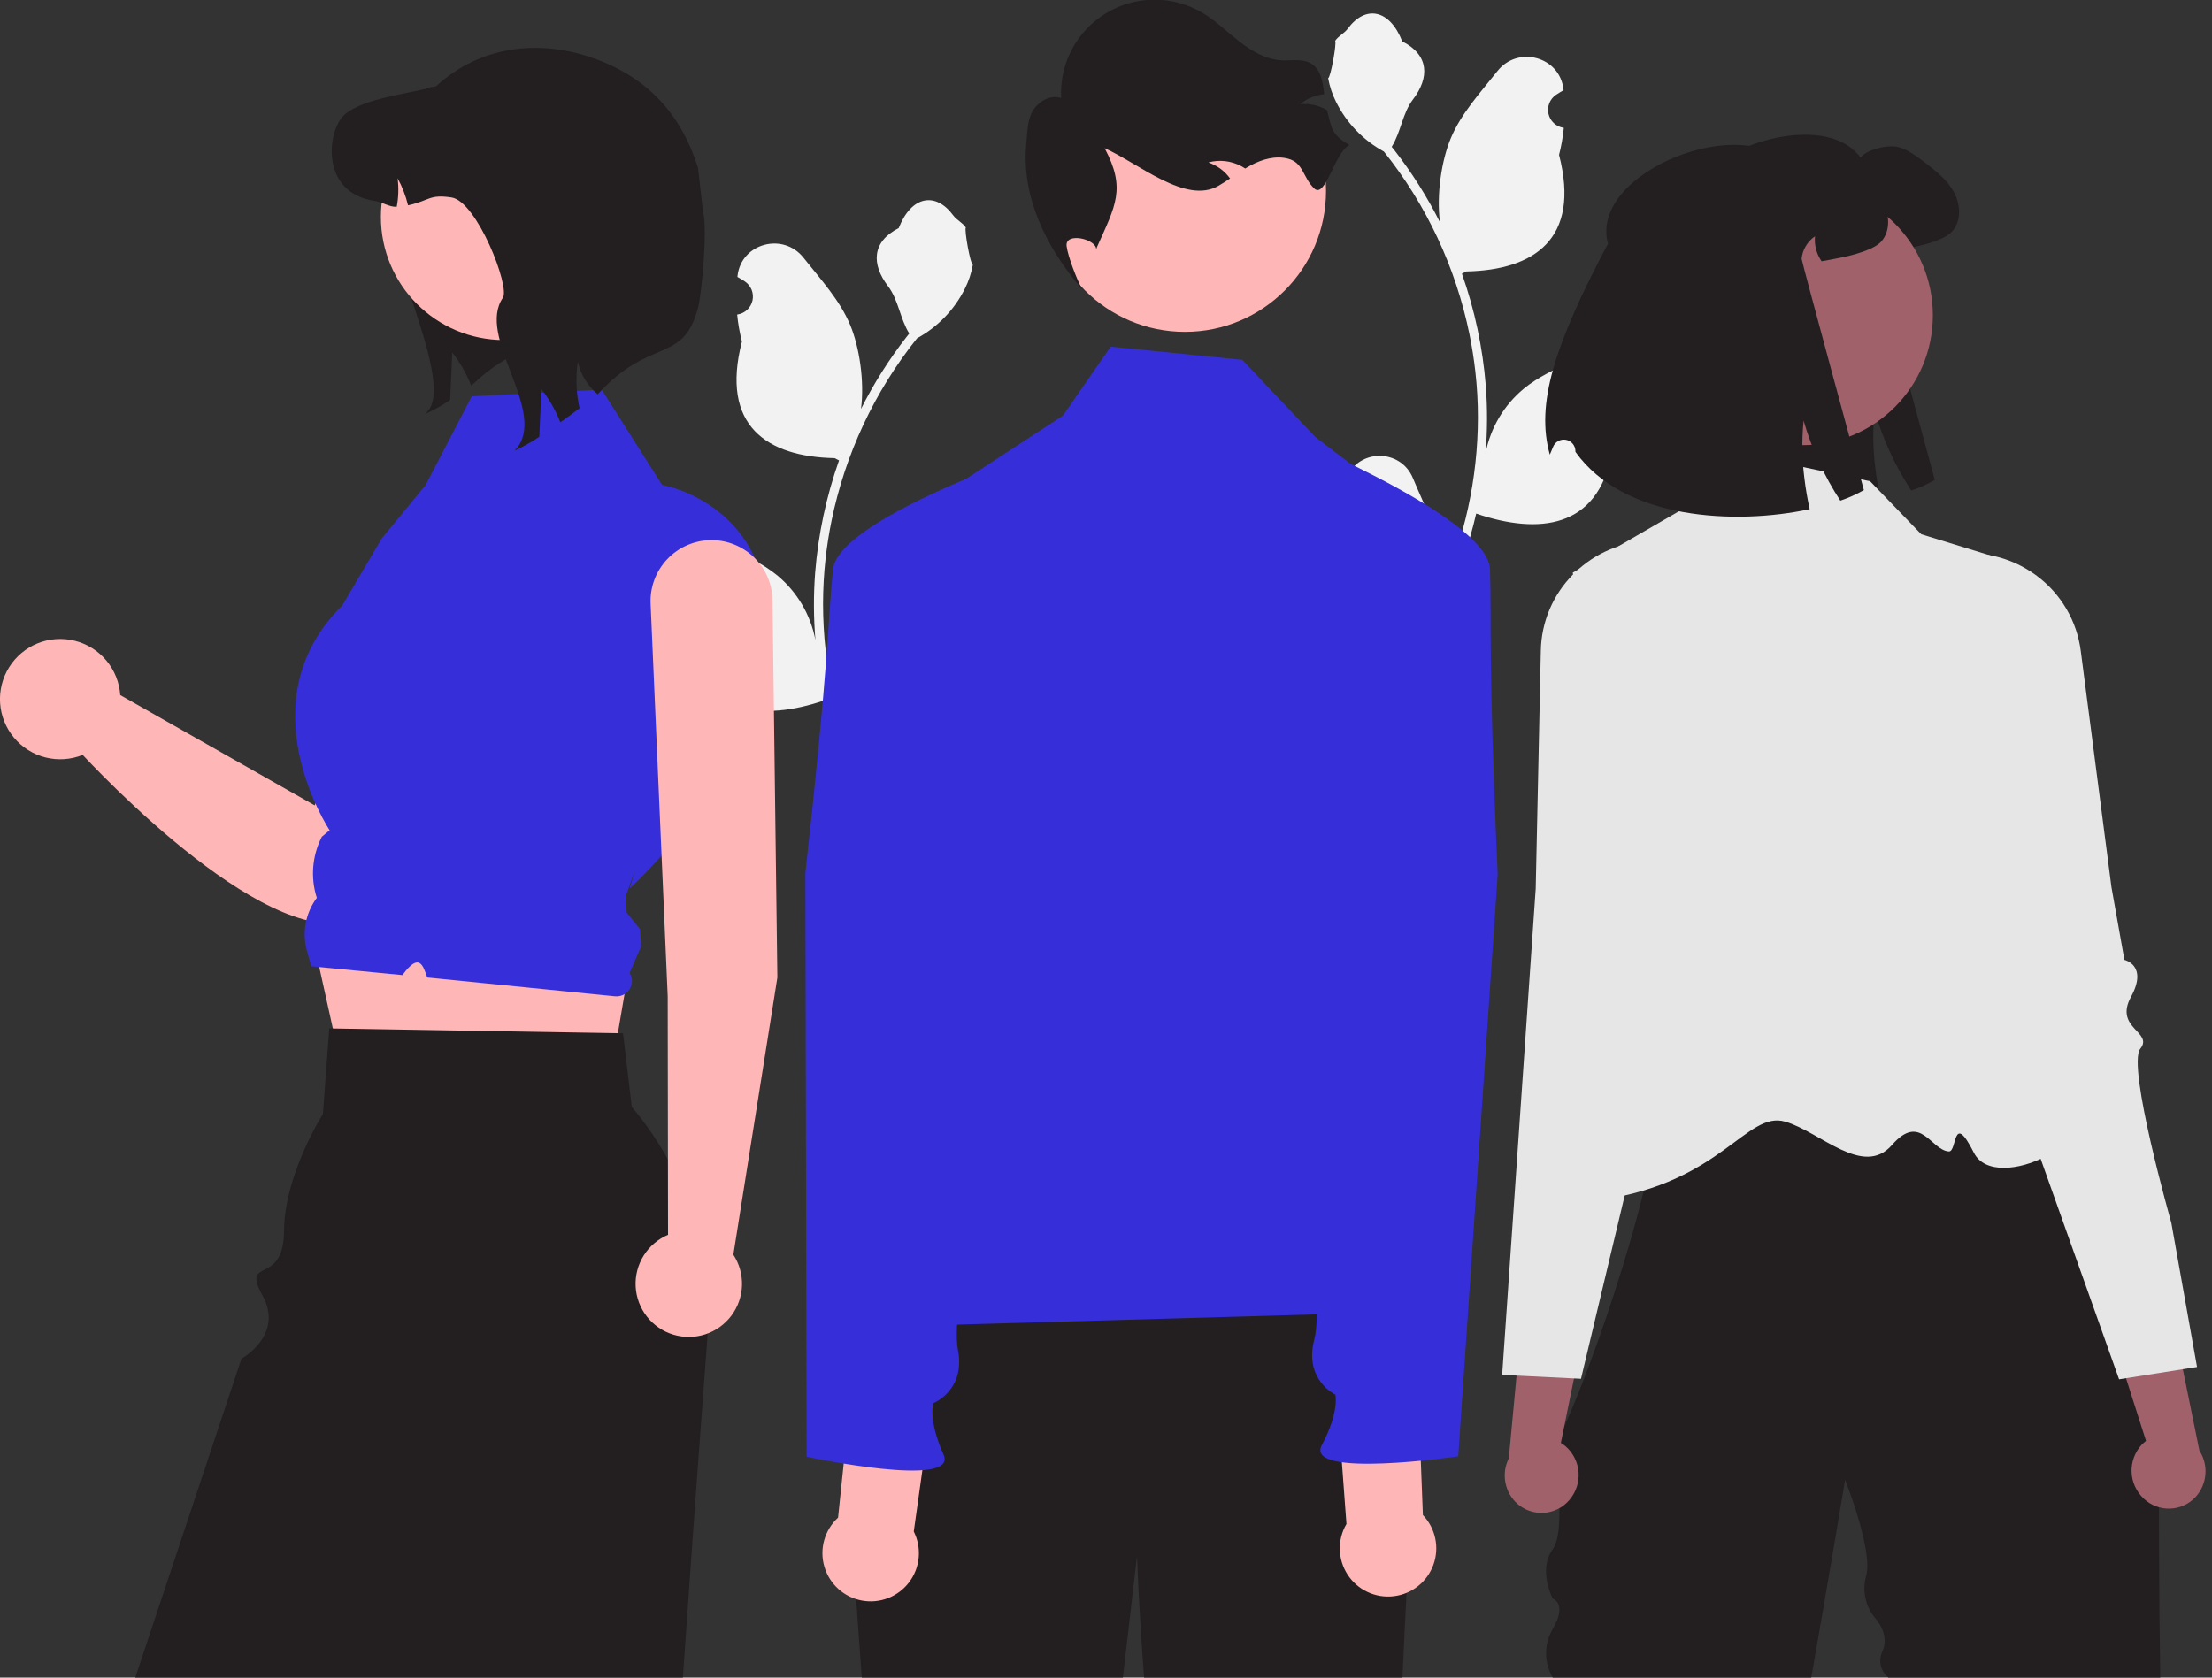 <svg width="116" height="88" viewBox="0 0 116 88" fill="none" xmlns="http://www.w3.org/2000/svg">
<rect x="0" y="0" width="116" height="88" fill="#333333" stroke="none"/>
<g clip-path="url(#clip0_392_2830)">
<path d="M70.133 26.518C70.277 26.525 70.419 26.487 70.541 26.41C70.663 26.333 70.758 26.221 70.813 26.088C70.869 25.955 70.882 25.808 70.852 25.668C70.821 25.527 70.748 25.399 70.642 25.301C70.624 25.231 70.612 25.18 70.594 25.11C70.6 25.095 70.607 25.079 70.613 25.064C71.26 23.523 73.452 23.533 74.093 25.077C74.662 26.447 75.387 27.819 75.566 29.268C75.644 29.908 75.611 30.557 75.468 31.186C76.805 28.272 77.499 25.104 77.503 21.898C77.504 21.094 77.459 20.29 77.369 19.49C77.295 18.835 77.193 18.184 77.061 17.538C76.345 14.032 74.806 10.746 72.572 7.95C71.491 7.361 70.617 6.454 70.067 5.352C69.868 4.956 69.727 4.534 69.649 4.098C69.771 4.114 70.109 2.257 70.017 2.143C70.187 1.885 70.491 1.757 70.677 1.506C71.6 0.255 72.872 0.473 73.536 2.173C74.955 2.889 74.968 4.075 74.098 5.217C73.544 5.943 73.468 6.925 72.982 7.702C73.032 7.766 73.084 7.828 73.134 7.892C74.048 9.067 74.844 10.328 75.512 11.657C75.323 10.182 75.602 8.406 76.078 7.261C76.619 5.956 77.633 4.857 78.527 3.729C79.6 2.374 81.8 2.966 81.989 4.683C81.991 4.7 81.993 4.716 81.994 4.733C81.862 4.808 81.732 4.887 81.605 4.971C81.445 5.078 81.321 5.23 81.25 5.408C81.178 5.586 81.162 5.782 81.204 5.969C81.245 6.156 81.342 6.327 81.483 6.458C81.623 6.589 81.799 6.675 81.989 6.704L82.008 6.707C81.961 7.185 81.878 7.659 81.758 8.124C82.904 12.553 80.43 14.166 76.897 14.239C76.819 14.279 76.743 14.319 76.665 14.357C77.336 16.256 77.757 18.235 77.917 20.244C78.008 21.428 78.002 22.619 77.901 23.803L77.907 23.761C78.163 22.444 78.866 21.256 79.897 20.398C81.428 19.141 83.591 18.678 85.243 17.667C86.038 17.181 87.057 17.81 86.918 18.731C86.916 18.745 86.914 18.76 86.911 18.775C86.665 18.875 86.425 18.991 86.194 19.121C86.061 19.195 85.931 19.275 85.804 19.359C85.644 19.465 85.52 19.618 85.449 19.796C85.377 19.974 85.361 20.169 85.403 20.357C85.444 20.544 85.542 20.715 85.682 20.846C85.822 20.977 85.998 21.063 86.188 21.092L86.207 21.095C86.222 21.097 86.234 21.099 86.248 21.101C85.827 22.105 85.236 23.029 84.502 23.833C83.785 27.699 80.708 28.066 77.415 26.94H77.413C77.052 28.509 76.529 30.035 75.852 31.496H70.273C70.253 31.434 70.235 31.37 70.217 31.308C70.733 31.341 71.252 31.31 71.76 31.216C71.347 30.709 70.933 30.197 70.519 29.689C70.51 29.68 70.501 29.67 70.493 29.66C70.283 29.4 70.071 29.142 69.861 28.882L69.861 28.882C69.85 28.086 69.941 27.291 70.133 26.518L70.133 26.518Z" fill="#F2F2F2"/>
<path d="M88.046 12.25C87.008 8.47 95.375 5.229 97.572 8.273C97.878 7.84 99.007 7.578 99.525 7.71C100.043 7.843 100.478 8.175 100.903 8.496C101.488 8.945 102.093 9.409 102.452 10.055C102.813 10.697 102.869 11.573 102.383 12.13C101.998 12.574 100.861 12.861 100.282 12.977C99.878 13.06 99.538 13.126 99.246 13.174C98.98 12.792 98.858 12.328 98.9 11.865C98.704 11.998 98.539 12.172 98.418 12.376C98.296 12.58 98.222 12.808 98.199 13.044C98.191 13.142 101.464 25.176 101.464 25.176C101.071 25.4 100.657 25.585 100.229 25.731C99.381 24.436 98.732 23.023 98.303 21.536C98.204 22.53 98.216 23.532 98.34 24.523C98.405 25.079 98.499 25.631 98.621 26.177C94.732 27.016 88.883 26.74 86.338 23.172C86.337 23.157 86.337 23.142 86.336 23.127C86.334 22.987 86.284 22.851 86.192 22.743C86.101 22.636 85.975 22.564 85.837 22.538C85.698 22.514 85.555 22.537 85.432 22.606C85.309 22.675 85.214 22.784 85.163 22.916C85.101 23.073 85.044 23.209 84.993 23.318C84.252 20.668 85.211 17.602 88.046 12.25Z" fill="#231F20"/>
<path d="M81.426 75.615V75.737C81.422 75.697 81.422 75.655 81.426 75.615Z" fill="#231F20"/>
<path d="M85.236 54.225C85.335 54.198 85.435 54.179 85.537 54.167C85.42 54.186 85.32 54.205 85.236 54.225Z" fill="#231F20"/>
<path d="M85.148 54.248C85.174 54.24 85.204 54.233 85.236 54.225C85.206 54.233 85.178 54.239 85.148 54.248Z" fill="#231F20"/>
<path d="M113.286 87.999H99.03C98.827 87.837 98.686 87.61 98.63 87.356C98.575 87.102 98.608 86.837 98.725 86.604C99.115 85.712 98.352 84.896 98.352 84.896C98.093 84.593 97.912 84.23 97.827 83.841C97.742 83.451 97.754 83.047 97.863 82.663C98.241 81.345 96.76 77.624 96.76 77.624C96.76 77.624 95.963 82.428 94.985 87.999H81.427C81.2 87.613 81.08 87.173 81.08 86.724C81.08 86.276 81.2 85.836 81.427 85.449C82.217 84.111 81.427 83.854 81.427 83.854C81.427 83.854 80.637 82.356 81.427 81.268C82.217 80.18 81.427 75.739 81.427 75.739C81.457 75.935 81.682 75.578 82.028 74.829C82.556 73.69 83.362 71.642 84.177 69.264C84.759 67.567 85.346 65.699 85.837 63.874H85.838C85.967 63.394 86.089 62.919 86.204 62.448C86.429 61.524 86.622 60.627 86.768 59.784C87.086 57.969 87.191 56.41 86.947 55.396C86.745 54.552 86.302 54.087 85.537 54.167C85.947 54.099 86.547 54.035 87.287 53.974C87.42 53.963 87.558 53.953 87.701 53.941C93.217 53.524 105.053 53.285 105.053 53.285L108.678 59.772L113.269 67.99C113.269 67.99 113.144 79.015 113.286 87.999Z" fill="#231F20"/>
<path d="M98.07 25.244L89.718 23.474L88.06 26.809L82.475 30.041C82.475 30.041 86.075 44.75 86.054 46.818C86.002 52.071 77.593 63.845 83.945 62.939C90.297 62.033 91.587 58.239 93.626 58.839C95.465 59.38 97.71 61.787 99.214 60.066C100.717 58.344 101.247 60.332 102.197 60.401C102.649 60.433 102.377 58.227 103.513 60.469C104.65 62.711 110.677 59.693 108.635 57.652C105.232 54.252 104.541 29.188 104.541 29.188L100.754 28.024L98.07 25.244Z" fill="#E6E6E6"/>
<path d="M82.317 78.661C82.653 78.261 82.819 77.746 82.781 77.226C82.742 76.705 82.502 76.22 82.111 75.874C82.03 75.805 81.944 75.743 81.853 75.688L83.25 68.839L80.022 66.908L79.124 76.497C78.925 76.891 78.862 77.34 78.946 77.773C79.029 78.207 79.254 78.6 79.584 78.892C79.774 79.057 79.995 79.183 80.233 79.262C80.471 79.341 80.723 79.373 80.974 79.356C81.224 79.338 81.469 79.271 81.694 79.159C81.918 79.046 82.119 78.891 82.284 78.701C82.295 78.688 82.306 78.675 82.317 78.661Z" fill="#A0616A"/>
<path d="M92.341 42.559C92.32 42.339 92.04 42.239 91.65 42.101C91.259 41.98 90.887 41.804 90.546 41.578C89.684 40.956 90.023 40.305 90.492 39.405C90.584 39.23 90.679 39.048 90.769 38.859C91.034 38.298 90.612 35.986 89.51 31.984C89.171 30.753 89.172 29.883 88.937 29.305C88.704 28.728 88.236 28.444 86.96 28.384C85.418 28.306 83.909 28.843 82.762 29.875C82.731 29.903 82.699 29.933 82.668 29.961C82.61 30.016 82.552 30.072 82.496 30.129C81.436 31.195 80.829 32.63 80.803 34.133L80.797 34.388L80.534 46.614L79.794 57.342L78.775 72.12L79.53 72.157L82.543 72.307L82.909 72.325L83.775 68.69L84.819 64.316L85.202 62.71L86.392 57.725L86.947 55.396L87.286 53.974L87.425 53.393L88.099 50.57C88.114 50.51 89.665 44.397 91.452 43.374C92.119 42.993 92.36 42.772 92.341 42.559Z" fill="#E6E6E6"/>
<path d="M112.398 78.588C112.021 78.227 111.801 77.733 111.783 77.211C111.765 76.689 111.952 76.182 112.303 75.796C112.376 75.718 112.455 75.647 112.54 75.583L110.415 68.923L113.417 66.657L115.34 76.094C115.58 76.465 115.691 76.904 115.654 77.344C115.618 77.784 115.437 78.199 115.14 78.525C114.969 78.709 114.763 78.858 114.535 78.962C114.306 79.067 114.06 79.125 113.808 79.135C113.557 79.144 113.307 79.104 113.071 79.016C112.836 78.929 112.62 78.796 112.436 78.625C112.423 78.613 112.41 78.601 112.398 78.588Z" fill="#A0616A"/>
<path d="M113.866 64.138C113.866 64.138 111.525 55.905 112.239 55.014C112.953 54.123 110.844 53.949 111.753 52.289C112.662 50.629 111.407 50.351 111.407 50.351L110.727 46.535L109.51 37.161L109.473 36.882L109.119 34.155C109.02 33.376 108.765 32.625 108.369 31.947C107.973 31.269 107.444 30.677 106.815 30.208C106.782 30.183 106.75 30.16 106.717 30.136C106.567 30.028 106.414 29.928 106.257 29.837C105.089 29.148 103.718 28.887 102.378 29.1C99.854 29.493 100.64 30.434 100.231 32.953C99.565 37.05 99.393 39.394 99.717 39.924C99.826 40.102 99.941 40.273 100.051 40.437C100.614 41.282 101.022 41.892 100.231 42.605C99.916 42.865 99.565 43.079 99.189 43.241C98.818 43.421 98.549 43.55 98.552 43.771C98.556 43.985 98.819 44.179 99.523 44.486C100.375 44.858 101.291 46.268 102.041 47.708C102.636 48.869 103.167 50.061 103.631 51.28L110.077 69.398L111.128 72.353L111.491 72.296L114.47 71.824L115.216 71.706L113.866 64.138Z" fill="#E6E6E6"/>
<path d="M94.547 23.349C98.31 23.349 101.361 20.3 101.361 16.539C101.361 12.778 98.31 9.729 94.547 9.729C90.783 9.729 87.733 12.778 87.733 16.539C87.733 20.3 90.783 23.349 94.547 23.349Z" fill="#A0616A"/>
<path d="M84.326 12.781C83.289 9.001 91.655 5.76 93.852 8.804C94.158 8.371 95.287 8.108 95.805 8.241C96.323 8.374 96.759 8.706 97.184 9.027C97.768 9.476 98.374 9.94 98.732 10.585C99.094 11.228 99.149 12.104 98.663 12.661C98.278 13.105 97.141 13.392 96.562 13.508C96.158 13.591 95.818 13.657 95.526 13.705C95.26 13.323 95.138 12.859 95.181 12.396C94.984 12.528 94.819 12.703 94.698 12.907C94.576 13.111 94.502 13.339 94.479 13.575C94.471 13.673 97.744 25.707 97.744 25.707C97.351 25.931 96.937 26.116 96.509 26.262C95.661 24.967 95.012 23.554 94.583 22.067C94.484 23.061 94.497 24.063 94.62 25.054C94.686 25.61 94.78 26.162 94.902 26.708C91.013 27.547 85.163 27.271 82.618 23.703C82.618 23.688 82.617 23.673 82.617 23.658C82.615 23.517 82.564 23.382 82.473 23.274C82.382 23.167 82.256 23.094 82.117 23.069C81.978 23.044 81.835 23.068 81.712 23.137C81.589 23.206 81.494 23.315 81.443 23.447C81.381 23.604 81.324 23.74 81.274 23.849C80.532 21.199 81.492 18.133 84.326 12.781Z" fill="#231F20"/>
<path d="M50.532 36.311C50.389 36.318 50.246 36.28 50.124 36.203C50.003 36.126 49.908 36.013 49.852 35.88C49.796 35.748 49.783 35.601 49.814 35.46C49.844 35.32 49.917 35.192 50.023 35.094C50.041 35.024 50.054 34.973 50.071 34.903C50.065 34.887 50.059 34.872 50.052 34.857C49.406 33.316 47.213 33.326 46.572 34.87C46.003 36.24 45.278 37.612 45.1 39.061C45.021 39.701 45.054 40.35 45.198 40.979C43.861 38.065 43.167 34.897 43.162 31.691C43.162 30.887 43.207 30.083 43.296 29.283C43.37 28.628 43.473 27.977 43.604 27.331C44.321 23.825 45.859 20.539 48.093 17.743C49.174 17.153 50.049 16.247 50.599 15.145C50.798 14.749 50.939 14.327 51.017 13.89C50.895 13.906 50.557 12.05 50.649 11.936C50.479 11.678 50.174 11.55 49.989 11.299C49.066 10.047 47.793 10.266 47.129 11.966C45.711 12.681 45.697 13.868 46.567 15.009C47.121 15.735 47.197 16.718 47.683 17.495C47.633 17.559 47.581 17.621 47.531 17.685C46.617 18.859 45.821 20.12 45.153 21.45C45.342 19.975 45.063 18.199 44.588 17.054C44.047 15.749 43.032 14.65 42.139 13.522C41.066 12.167 38.865 12.758 38.676 14.476C38.675 14.492 38.673 14.509 38.671 14.526C38.804 14.601 38.934 14.68 39.061 14.764C39.22 14.87 39.344 15.023 39.416 15.201C39.487 15.379 39.503 15.575 39.462 15.762C39.42 15.949 39.323 16.12 39.183 16.251C39.043 16.382 38.866 16.468 38.676 16.497L38.657 16.5C38.704 16.978 38.788 17.452 38.907 17.917C37.761 22.346 40.235 23.959 43.768 24.032C43.846 24.072 43.922 24.111 44 24.149C43.329 26.049 42.908 28.028 42.748 30.036C42.658 31.221 42.663 32.411 42.764 33.595L42.758 33.553C42.502 32.237 41.8 31.049 40.769 30.19C39.237 28.933 37.074 28.471 35.423 27.46C34.627 26.974 33.608 27.602 33.747 28.524C33.749 28.538 33.752 28.553 33.754 28.568C34 28.668 34.24 28.783 34.472 28.913C34.605 28.988 34.734 29.068 34.862 29.152C35.021 29.258 35.145 29.41 35.217 29.589C35.288 29.767 35.304 29.962 35.263 30.149C35.221 30.337 35.124 30.507 34.984 30.638C34.844 30.77 34.667 30.855 34.477 30.885L34.458 30.888C34.444 30.89 34.432 30.892 34.418 30.894C34.839 31.898 35.429 32.822 36.164 33.625C36.88 37.492 39.958 37.859 43.25 36.733H43.252C43.613 38.301 44.137 39.828 44.814 41.289H50.393C50.413 41.227 50.431 41.163 50.449 41.101C49.932 41.133 49.414 41.102 48.905 41.009C49.319 40.501 49.733 39.99 50.147 39.482C50.156 39.473 50.165 39.463 50.173 39.452C50.383 39.193 50.595 38.935 50.805 38.675L50.805 38.675C50.816 37.878 50.724 37.084 50.533 36.311L50.532 36.311Z" fill="#F2F2F2"/>
<path d="M24.501 8.273C24.375 8.568 20.47 8.536 20.292 8.799C18.913 10.826 23.883 19.451 22.504 21.481L22.312 21.71C22.762 21.503 23.194 21.259 23.604 20.982C23.641 20.151 23.677 19.317 23.717 18.486C24.13 19.014 24.463 19.6 24.706 20.224C25.027 19.998 25.291 19.579 26.666 18.755C27.223 18.143 27.865 17.615 28.573 17.186L24.501 8.273Z" fill="#231F20"/>
<path d="M27.336 24.887C26.905 24.607 26.413 24.433 25.902 24.38C25.39 24.328 24.874 24.398 24.395 24.585C23.916 24.772 23.488 25.07 23.148 25.455C22.807 25.84 22.564 26.301 22.437 26.799L16.504 42.247L6.306 36.461C6.261 35.796 6.007 35.163 5.579 34.651C5.152 34.139 4.573 33.776 3.926 33.614C3.279 33.451 2.598 33.497 1.979 33.745C1.36 33.994 0.836 34.432 0.481 34.997C0.127 35.561 -0.04 36.224 0.006 36.889C0.051 37.554 0.307 38.187 0.735 38.698C1.163 39.209 1.742 39.572 2.389 39.734C3.036 39.896 3.717 39.849 4.336 39.6C6.484 41.89 15.794 51.282 19.649 47.612C22.889 44.528 27.565 32.574 28.69 28.446C28.87 27.786 28.836 27.086 28.593 26.446C28.35 25.807 27.909 25.261 27.336 24.887Z" fill="#FFB6B6"/>
<path d="M16.195 48.26L18.068 56.716L31.758 57.954L33.017 50.59L16.195 48.26Z" fill="#FFB6B6"/>
<path d="M37.108 69.946C37.102 70.067 37.094 70.187 37.086 70.308C36.954 72.061 36.804 74.082 36.642 76.296C36.385 79.811 36.099 83.813 35.81 88H7.094L12.663 71.271C12.663 71.271 14.912 70.034 13.767 67.956C12.622 65.877 14.875 67.533 14.896 64.565C14.917 61.597 16.935 58.439 16.935 58.439L17.267 53.944L17.456 53.948L32.4 54.197L32.672 54.202L33.131 58.06C35.918 61.374 37.34 65.623 37.108 69.946Z" fill="#231F20"/>
<path d="M24.74 20.789L31.555 20.438L34.72 25.436C34.72 25.436 40.675 26.431 40.262 33.444C39.849 40.457 33.017 46.611 33.017 46.611L33.309 45.61L32.801 47.059L32.866 47.872L33.558 48.733L33.63 49.624L33.017 51.033C33.096 51.161 33.139 51.309 33.139 51.459C33.139 51.61 33.097 51.757 33.017 51.885C32.938 52.013 32.824 52.116 32.689 52.182C32.553 52.249 32.402 52.276 32.252 52.261L22.406 51.275C22.182 50.659 22.002 49.921 21.104 51.149L20.176 51.059L16.32 50.686L16.093 49.86C15.964 49.39 15.944 48.898 16.034 48.419C16.125 47.941 16.323 47.489 16.614 47.099C16.279 46.051 16.367 44.914 16.859 43.929L16.877 43.892L17.287 43.551C17.287 43.551 12.807 36.825 17.95 31.76L20.013 28.253L22.323 25.438L24.74 20.789Z" fill="#362FD9"/>
<path d="M26.436 17.838C30.005 17.838 32.898 14.947 32.898 11.381C32.898 7.814 30.005 4.923 26.436 4.923C22.867 4.923 19.974 7.814 19.974 11.381C19.974 14.947 22.867 17.838 26.436 17.838Z" fill="#FFB6B6"/>
<path d="M31.344 20.683C30.817 20.244 30.451 19.643 30.302 18.974C30.182 19.787 30.213 20.614 30.394 21.414C30.044 21.677 29.705 21.927 29.384 22.153C29.14 21.529 28.807 20.943 28.394 20.415C28.355 21.246 28.318 22.08 28.281 22.91C27.871 23.188 27.439 23.432 26.989 23.639L27.181 23.41C28.56 21.38 24.992 17.644 26.371 15.617C26.758 15.049 25.011 10.561 23.68 10.358C22.496 10.18 22.546 10.521 21.398 10.771C21.279 10.275 21.094 9.796 20.849 9.349C20.914 9.847 20.899 10.353 20.804 10.847C20.396 10.863 20.075 10.603 19.641 10.537C16.871 10.114 17.152 7.119 17.923 6.17C18.697 5.223 21.264 4.939 22.448 4.632C22.556 4.527 22.801 4.592 22.909 4.492C25.178 2.417 28.212 2.074 30.943 2.993C33.855 3.974 35.671 5.873 36.603 8.799L36.87 11.141C37.11 11.894 36.808 15.398 36.603 16.161C35.804 19.127 34.104 17.647 31.344 20.683Z" fill="#231F20"/>
<path d="M40.766 51.278L40.511 31.478C40.498 30.639 40.155 29.839 39.557 29.251C38.959 28.662 38.153 28.332 37.313 28.332C36.879 28.332 36.449 28.421 36.05 28.592C35.651 28.764 35.291 29.014 34.993 29.329C34.694 29.644 34.462 30.017 34.312 30.424C34.162 30.831 34.096 31.265 34.12 31.698L35.015 52.258L35.032 64.773C34.504 64.997 34.058 65.377 33.755 65.863C33.451 66.349 33.304 66.916 33.334 67.488C33.364 68.06 33.57 68.609 33.923 69.06C34.276 69.511 34.76 69.843 35.308 70.009C35.856 70.176 36.443 70.17 36.988 69.993C37.532 69.815 38.009 69.474 38.353 69.016C38.697 68.558 38.892 68.005 38.911 67.433C38.93 66.86 38.772 66.296 38.458 65.816L40.766 51.278Z" fill="#FFB6B6"/>
<path d="M74.118 76.895C74.118 76.895 73.724 83.967 73.544 88H59.998C59.719 84.33 59.626 81.633 59.626 81.633L58.884 88H45.193L44.344 76.208L48.446 66.047C48.446 66.047 70.676 64.506 72.738 66.461C74.798 68.414 74.118 76.895 74.118 76.895Z" fill="#231F20"/>
<path d="M62.139 17.408C66.225 17.408 69.538 14.097 69.538 10.014C69.538 5.93 66.225 2.62 62.139 2.62C58.053 2.62 54.74 5.93 54.74 10.014C54.74 14.097 58.053 17.408 62.139 17.408Z" fill="#FFB6B6"/>
<path d="M70.763 7.611C70.003 7.957 69.511 10.465 68.913 9.882C68.316 9.299 68.356 8.54 67.551 8.325C66.9 8.151 66.201 8.35 65.607 8.665C65.501 8.72 65.399 8.781 65.299 8.841C65.233 8.796 65.167 8.755 65.096 8.717C64.566 8.433 63.946 8.363 63.366 8.522C63.825 8.676 64.223 8.969 64.506 9.362C64.307 9.495 64.106 9.628 63.9 9.746C62.182 10.737 59.737 8.582 57.928 7.773C59.061 9.897 58.503 10.777 57.52 12.975L57.486 13.1C57.541 12.549 55.836 12.139 55.935 12.914C56.005 13.464 56.482 14.688 56.749 15.174C54.847 12.976 53.548 10.287 53.822 7.513C53.882 6.93 53.864 6.316 54.164 5.81C54.465 5.307 55.093 4.954 55.648 5.145C55.601 4.261 55.795 3.38 56.209 2.596C56.623 1.813 57.241 1.156 57.999 0.696C58.756 0.236 59.625 -0.01 60.511 -0.017C61.398 -0.023 62.269 0.21 63.033 0.659C63.743 1.076 64.336 1.665 64.987 2.173C65.638 2.681 66.388 3.123 67.213 3.165C67.737 3.191 68.307 3.063 68.757 3.334C69.278 3.648 69.367 4.307 69.445 4.94C68.98 4.986 68.54 5.169 68.18 5.466C68.66 5.417 69.144 5.521 69.563 5.763C69.571 5.766 69.579 5.771 69.586 5.776C69.861 6.822 69.833 7.055 70.763 7.611Z" fill="#231F20"/>
<path d="M45.225 69.624C51.525 62.254 49.397 52.88 46.896 43.416L47.372 29.437C47.396 28.751 47.584 28.081 47.921 27.483C48.258 26.885 48.734 26.377 49.309 26.002L55.741 21.803L58.244 18.185L65.145 18.875L68.972 22.919L73.208 26.151C74.272 26.962 75.081 28.061 75.541 29.317C76 30.573 76.091 31.934 75.802 33.239L71.748 51.559C71.748 51.559 73.444 61.056 72.409 62.105C71.375 63.154 68.709 62.106 70.823 63.283C73.36 64.696 75.666 64.436 74.382 65.719C73.099 67.001 74.724 68.785 74.724 68.785L45.225 69.624Z" fill="#362FD9"/>
<path d="M47.919 80.336L48.969 72.857L44.778 71.662L43.949 79.608C43.602 79.926 43.351 80.334 43.223 80.787C43.096 81.24 43.097 81.719 43.228 82.171C43.358 82.623 43.612 83.029 43.96 83.345C44.309 83.661 44.739 83.873 45.202 83.958C45.665 84.043 46.142 83.997 46.581 83.826C47.019 83.654 47.401 83.364 47.683 82.988C47.965 82.611 48.137 82.164 48.178 81.695C48.22 81.227 48.13 80.756 47.919 80.336Z" fill="#FFB6B6"/>
<path d="M55.898 23.151C55.898 23.151 43.968 27.031 43.683 29.87C43.399 32.709 43.493 34.448 42.234 45.809L42.3 76.413C42.3 76.413 50.299 78.125 49.479 76.295C48.658 74.465 48.945 73.604 48.945 73.604C48.945 73.604 50.66 72.928 50.23 70.779C49.801 68.631 51.954 57.984 51.954 57.984L53.312 38.889L55.898 23.151Z" fill="#362FD9"/>
<path d="M70.609 79.94L70.05 72.409L74.311 71.489L74.618 79.473C74.944 79.812 75.168 80.236 75.265 80.696C75.363 81.156 75.33 81.635 75.17 82.077C75.011 82.519 74.731 82.909 74.362 83.201C73.994 83.493 73.551 83.677 73.083 83.731C72.616 83.786 72.142 83.709 71.716 83.509C71.29 83.31 70.928 82.995 70.671 82.601C70.414 82.207 70.272 81.749 70.261 81.279C70.25 80.809 70.371 80.345 70.609 79.94Z" fill="#FFB6B6"/>
<path d="M66.387 22.356C66.387 22.356 78.038 27.007 78.136 29.859C78.234 32.711 78.026 34.439 78.54 45.858L76.472 76.393C76.472 76.393 68.378 77.578 69.317 75.806C70.255 74.034 70.025 73.156 70.025 73.156C70.025 73.156 68.358 72.369 68.927 70.253C69.496 68.137 68.044 57.372 68.044 57.372L67.938 38.23L66.387 22.356Z" fill="#362FD9"/>
</g>
<defs>
<clipPath id="clip0_392_2830">
<rect width="115.016" height="87.509" fill="white" transform="scale(1.006)"/>
</clipPath>
</defs>
</svg>
